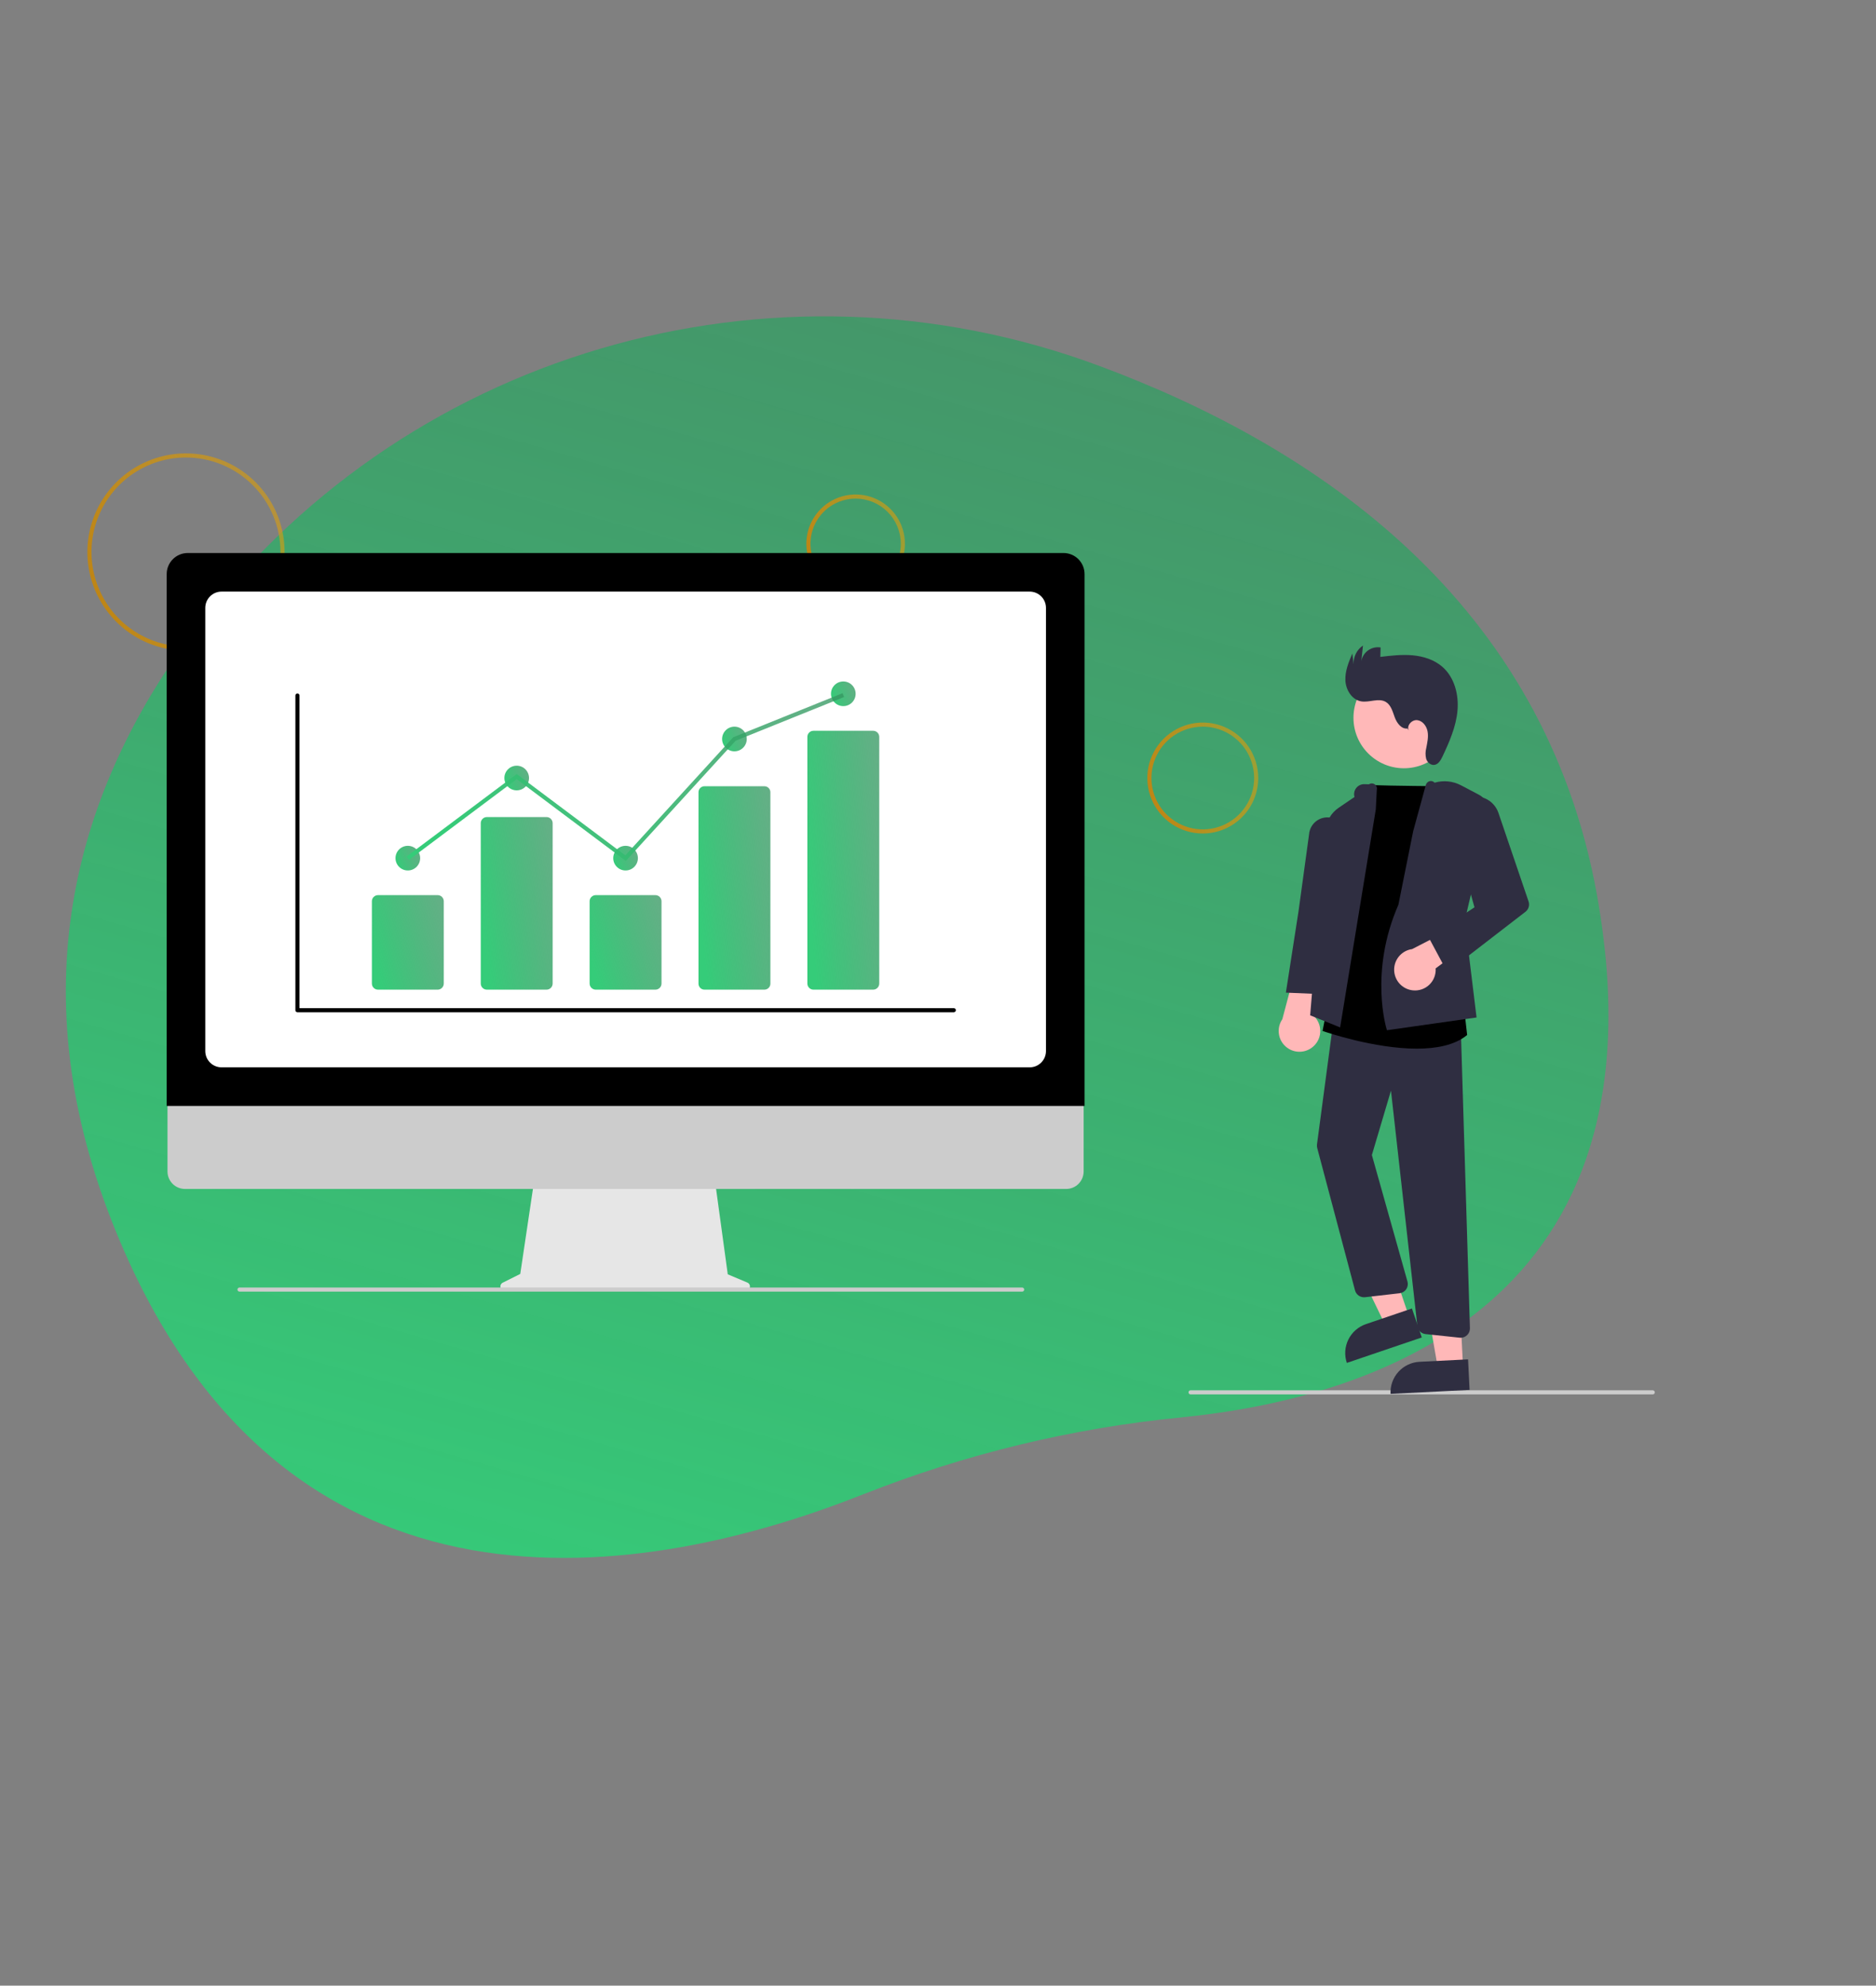 <svg width="687" height="727" viewBox="0 0 687 727" fill="none" xmlns="http://www.w3.org/2000/svg">
<rect x="0" y="0" width="687" height="727" fill="#808080" stroke="none"/>
<path d="M402.307 133.869C282.456 89.414 146.279 128.834 69.65 232.892C29.138 287.905 6.536 359.701 41.041 447.366C102.722 604.075 238.842 577.735 316.095 547.116C353.455 532.349 392.628 522.87 432.481 518.954C504.191 511.834 611.466 476.83 584.866 327.946C565.587 220.034 482.14 163.48 402.307 133.869Z" fill="url(#paint0_linear)"/>
<g clip-path="url(#clip0)">
<path d="M68.107 238.215C60.966 238.215 53.985 236.097 48.047 232.13C42.109 228.162 37.481 222.523 34.748 215.925C32.016 209.327 31.301 202.067 32.694 195.063C34.087 188.059 37.526 181.625 42.576 176.576C47.625 171.526 54.059 168.087 61.063 166.694C68.067 165.301 75.327 166.016 81.925 168.749C88.523 171.481 94.162 176.109 98.13 182.047C102.097 187.985 104.215 194.966 104.215 202.107C104.204 211.68 100.396 220.858 93.627 227.627C86.858 234.396 77.68 238.204 68.107 238.215ZM68.107 167.504C61.264 167.504 54.574 169.534 48.883 173.336C43.193 177.138 38.758 182.543 36.139 188.865C33.519 195.188 32.834 202.146 34.169 208.858C35.505 215.57 38.8 221.736 43.639 226.575C48.479 231.415 54.644 234.71 61.357 236.045C68.069 237.381 75.026 236.695 81.349 234.076C87.672 231.457 93.076 227.022 96.879 221.332C100.681 215.641 102.71 208.951 102.71 202.107C102.7 192.933 99.051 184.138 92.564 177.651C86.077 171.164 77.281 167.515 68.107 167.504Z" fill="url(#paint1_linear)"/>
<path d="M313.337 217.152C309.766 217.152 306.275 216.093 303.306 214.11C300.338 212.126 298.024 209.306 296.657 206.007C295.291 202.709 294.933 199.079 295.63 195.577C296.326 192.074 298.046 188.858 300.571 186.333C303.096 183.808 306.312 182.088 309.815 181.392C313.317 180.695 316.947 181.053 320.245 182.419C323.544 183.786 326.364 186.1 328.348 189.069C330.331 192.037 331.39 195.528 331.39 199.099C331.385 203.885 329.481 208.474 326.096 211.859C322.712 215.243 318.123 217.147 313.337 217.152ZM313.337 182.549C310.064 182.549 306.864 183.52 304.142 185.338C301.421 187.157 299.3 189.742 298.047 192.766C296.795 195.789 296.467 199.117 297.105 202.327C297.744 205.537 299.32 208.486 301.635 210.801C303.949 213.115 306.898 214.691 310.108 215.33C313.318 215.968 316.646 215.641 319.67 214.388C322.694 213.136 325.278 211.014 327.097 208.293C328.915 205.571 329.886 202.372 329.886 199.099C329.881 194.711 328.136 190.505 325.033 187.402C321.931 184.3 317.724 182.554 313.337 182.549Z" fill="url(#paint2_linear)"/>
<path d="M440.465 305.164C436.448 305.164 432.521 303.973 429.181 301.741C425.841 299.509 423.238 296.337 421.701 292.626C420.163 288.915 419.761 284.831 420.545 280.891C421.328 276.951 423.263 273.332 426.103 270.492C428.944 267.651 432.563 265.717 436.503 264.933C440.442 264.15 444.526 264.552 448.237 266.089C451.949 267.626 455.121 270.229 457.352 273.57C459.584 276.91 460.775 280.836 460.775 284.853C460.769 290.238 458.627 295.401 454.82 299.208C451.012 303.016 445.85 305.158 440.465 305.164ZM440.465 266.047C436.745 266.047 433.109 267.15 430.017 269.217C426.924 271.283 424.514 274.22 423.09 277.657C421.667 281.093 421.295 284.874 422.02 288.522C422.746 292.17 424.537 295.521 427.167 298.151C429.797 300.781 433.148 302.572 436.796 303.298C440.444 304.024 444.225 303.651 447.662 302.228C451.098 300.804 454.035 298.394 456.101 295.301C458.168 292.209 459.271 288.573 459.271 284.853C459.265 279.867 457.282 275.087 453.757 271.562C450.231 268.036 445.451 266.053 440.465 266.047Z" fill="url(#paint3_linear)"/>
<path d="M605.247 510.524H435.994C435.794 510.524 435.603 510.445 435.462 510.304C435.321 510.163 435.242 509.972 435.242 509.772C435.242 509.573 435.321 509.381 435.462 509.24C435.603 509.099 435.794 509.02 435.994 509.02H605.247C605.447 509.02 605.638 509.099 605.779 509.24C605.92 509.381 606 509.573 606 509.772C606 509.972 605.92 510.163 605.779 510.304C605.638 510.445 605.447 510.524 605.247 510.524Z" fill="#CCCCCC"/>
<path d="M514.122 281.278C524.325 281.278 532.597 273.006 532.597 262.802C532.597 252.599 524.325 244.327 514.122 244.327C503.918 244.327 495.646 252.599 495.646 262.802C495.646 273.006 503.918 281.278 514.122 281.278Z" fill="#FFB8B8"/>
<path d="M516.038 482.198L507.306 485.163L491.71 452.893L504.598 448.516L516.038 482.198Z" fill="#FFB8B8"/>
<path d="M500.221 484.787L517.062 479.067L520.664 489.67L493.219 498.992C492.746 497.599 492.552 496.127 492.648 494.66C492.744 493.192 493.128 491.758 493.778 490.439C494.429 489.12 495.332 487.942 496.438 486.972C497.543 486.002 498.829 485.26 500.221 484.787Z" fill="#2F2E41"/>
<path d="M535.769 500.426L526.559 500.888L520.39 465.582L533.984 464.898L535.769 500.426Z" fill="#FFB8B8"/>
<path d="M519.847 498.588L537.611 497.695L538.173 508.879L509.225 510.334C509.151 508.865 509.367 507.397 509.861 506.011C510.355 504.626 511.117 503.352 512.103 502.261C513.09 501.17 514.281 500.285 515.61 499.654C516.939 499.024 518.379 498.662 519.847 498.588Z" fill="#2F2E41"/>
<path d="M480.957 383.118C481.783 382.383 482.438 381.475 482.875 380.459C483.312 379.444 483.521 378.344 483.488 377.239C483.454 376.134 483.179 375.049 482.681 374.062C482.183 373.074 481.474 372.208 480.605 371.524L489.387 346.118L475.853 349.577L469.589 373.173C468.536 374.709 468.084 376.577 468.318 378.424C468.551 380.272 469.454 381.969 470.855 383.195C472.257 384.421 474.059 385.09 475.921 385.076C477.783 385.062 479.574 384.365 480.957 383.118Z" fill="#FFB8B8"/>
<path d="M534.908 489.781C534.789 489.781 534.67 489.774 534.551 489.762L522.049 488.438C521.281 488.36 520.562 488.021 520.015 487.477C519.467 486.932 519.123 486.216 519.041 485.449L509.379 399.31L502.387 422.882L515.423 469.207C515.555 469.678 515.584 470.173 515.507 470.657C515.429 471.141 515.248 471.603 514.975 472.01C514.702 472.417 514.344 472.759 513.925 473.014C513.507 473.269 513.038 473.43 512.551 473.486L499.877 474.943C499.07 475.032 498.258 474.83 497.587 474.373C496.916 473.915 496.431 473.233 496.219 472.449L482.371 420.317C482.257 419.888 482.229 419.442 482.287 419.002L488.511 372.214L534.935 375.936L538.292 486.292C538.305 486.745 538.228 487.196 538.064 487.619C537.901 488.042 537.654 488.427 537.338 488.752C537.022 489.078 536.645 489.336 536.227 489.513C535.81 489.69 535.361 489.781 534.908 489.781V489.781Z" fill="#2F2E41"/>
<path d="M518.861 383.937C503.308 383.937 485.699 377.928 484.632 377.559L484.324 377.452L501.87 287.421L502.192 287.434C509.146 287.716 528.122 287.861 528.313 287.862L528.653 287.865L535.967 367.315L537.274 378.936L537.114 379.066C532.64 382.683 525.965 383.937 518.861 383.937Z" fill="black"/>
<path d="M490.762 376.157L479.788 371.736L485.381 304.077C485.516 302.409 486.024 300.792 486.866 299.347C487.709 297.901 488.866 296.663 490.252 295.724L496.027 291.794C495.863 291.239 495.834 290.652 495.941 290.083C496.048 289.514 496.289 288.978 496.643 288.52C496.998 288.062 497.456 287.694 497.98 287.448C498.504 287.201 499.079 287.082 499.658 287.101L501.312 287.154C501.626 286.942 501.997 286.83 502.376 286.833C502.756 286.835 503.125 286.953 503.436 287.169C503.748 287.385 503.986 287.691 504.121 288.045C504.256 288.4 504.28 288.787 504.191 289.155L503.827 296.324L490.762 376.157Z" fill="#2F2E41"/>
<path d="M485.225 364.027L470.896 363.424L475.537 333.566L479.384 305.471C479.46 304.462 479.762 303.483 480.269 302.608C480.776 301.732 481.475 300.983 482.312 300.415C483.15 299.848 484.105 299.477 485.106 299.33C486.107 299.184 487.128 299.265 488.093 299.569C489.596 300.04 490.885 301.026 491.734 302.353C492.584 303.68 492.939 305.263 492.738 306.826L488.841 337.267L485.225 364.027Z" fill="#2F2E41"/>
<path d="M507.914 377.191L507.817 376.89C507.75 376.683 501.293 355.969 512.098 331.25L517.516 304.301L522.147 287.379C522.234 287.077 522.39 286.799 522.603 286.567C522.816 286.336 523.08 286.157 523.374 286.045C523.72 285.926 524.093 285.91 524.447 286.001C524.802 286.093 525.121 286.286 525.366 286.557C528.594 285.61 532.064 285.957 535.04 287.525L541.543 290.95C542.989 291.712 544.141 292.932 544.819 294.419C545.497 295.906 545.663 297.576 545.29 299.167L536.402 337.097L540.723 372.525L507.914 377.191Z" fill="#2F2E41"/>
<path d="M517.377 362.588C518.476 362.707 519.589 362.584 520.635 362.227C521.682 361.87 522.638 361.288 523.435 360.522C524.232 359.756 524.852 358.824 525.25 357.792C525.649 356.761 525.816 355.654 525.74 354.551L545.867 339.641L538.832 336.306L517.129 347.485C515.284 347.735 513.594 348.653 512.381 350.065C511.168 351.477 510.514 353.285 510.545 355.147C510.575 357.009 511.288 358.794 512.547 360.166C513.806 361.537 515.525 362.399 517.377 362.588V362.588Z" fill="#FFB8B8"/>
<path d="M529.996 355.914L523.198 343.224L539.963 332.191L531.782 302.846C531.454 301.671 531.372 300.441 531.541 299.233C531.71 298.025 532.126 296.865 532.764 295.825C533.401 294.785 534.246 293.888 535.246 293.189C536.246 292.491 537.379 292.006 538.574 291.764C540.687 291.343 542.881 291.703 544.749 292.777C546.617 293.851 548.031 295.567 548.73 297.605L559.769 330.053C559.996 330.721 560.009 331.444 559.805 332.121C559.601 332.797 559.191 333.392 558.631 333.824L529.996 355.914Z" fill="#2F2E41"/>
<path d="M515.429 266.721C513.214 267.009 511.544 264.743 510.769 262.648C509.994 260.554 509.403 258.115 507.478 256.984C504.847 255.438 501.481 257.297 498.473 256.787C495.075 256.211 492.866 252.61 492.693 249.169C492.52 245.727 493.89 242.417 495.234 239.244L495.703 243.187C495.64 241.851 495.921 240.521 496.519 239.324C497.118 238.127 498.013 237.104 499.12 236.352L498.515 242.138C498.644 241.34 498.929 240.575 499.354 239.887C499.779 239.199 500.336 238.602 500.992 238.13C501.649 237.658 502.392 237.32 503.18 237.136C503.967 236.952 504.783 236.925 505.581 237.057L505.485 240.504C509.409 240.038 513.368 239.571 517.303 239.926C521.239 240.281 525.202 241.527 528.185 244.119C532.647 247.996 534.277 254.38 533.73 260.266C533.183 266.151 530.753 271.681 528.221 277.022C527.584 278.366 526.702 279.882 525.225 280.053C523.898 280.207 522.683 279.098 522.27 277.827C521.952 276.523 521.965 275.16 522.306 273.862C522.68 271.878 523.15 269.85 522.799 267.862C522.448 265.874 521.018 263.91 519.014 263.666C517.01 263.422 514.96 265.713 515.923 267.487L515.429 266.721Z" fill="#2F2E41"/>
<path d="M273.701 469.586L266.509 466.558L261.576 430.504H195.875L190.528 466.41L184.093 469.628C183.786 469.781 183.539 470.035 183.393 470.347C183.247 470.658 183.211 471.01 183.29 471.345C183.369 471.68 183.559 471.979 183.829 472.192C184.098 472.406 184.433 472.522 184.777 472.522H273.109C273.461 472.522 273.803 472.4 274.076 472.177C274.349 471.953 274.537 471.642 274.606 471.297C274.676 470.951 274.624 470.592 274.459 470.28C274.294 469.968 274.027 469.723 273.701 469.586Z" fill="#E6E6E6"/>
<path d="M390.455 435.301H67.717C66.023 435.297 64.401 434.622 63.205 433.423C62.009 432.224 61.337 430.6 61.337 428.907V383.396H396.835V428.907C396.835 430.6 396.163 432.224 394.967 433.423C393.771 434.622 392.149 435.297 390.455 435.301Z" fill="#CCCCCC"/>
<path d="M397.173 404.906H61.043V210.177C61.045 208.133 61.858 206.174 63.303 204.729C64.748 203.284 66.707 202.471 68.751 202.469H389.464C391.508 202.471 393.467 203.284 394.912 204.729C396.357 206.174 397.17 208.133 397.173 210.177V404.906Z" fill="black"/>
<path d="M377.097 390.773H81.118C79.543 390.771 78.032 390.144 76.918 389.03C75.804 387.916 75.178 386.406 75.176 384.83V222.545C75.178 220.969 75.804 219.459 76.918 218.345C78.032 217.231 79.543 216.604 81.118 216.602H377.097C378.672 216.604 380.183 217.231 381.297 218.345C382.411 219.459 383.037 220.969 383.039 222.545V384.83C383.037 386.406 382.411 387.916 381.297 389.03C380.183 390.144 378.672 390.771 377.097 390.773Z" fill="white"/>
<path d="M374.311 472.898H87.709C87.509 472.898 87.318 472.819 87.177 472.678C87.036 472.537 86.957 472.345 86.957 472.146C86.957 471.946 87.036 471.755 87.177 471.614C87.318 471.473 87.509 471.394 87.709 471.394H374.311C374.511 471.394 374.702 471.473 374.843 471.614C374.984 471.755 375.063 471.946 375.063 472.146C375.063 472.345 374.984 472.537 374.843 472.678C374.702 472.819 374.511 472.898 374.311 472.898Z" fill="#CCCCCC"/>
<path d="M349.291 370.609H108.924C108.725 370.609 108.533 370.529 108.392 370.388C108.251 370.247 108.172 370.056 108.172 369.856V254.649C108.172 254.449 108.251 254.258 108.392 254.117C108.533 253.976 108.725 253.896 108.924 253.896C109.124 253.896 109.315 253.976 109.456 254.117C109.597 254.258 109.676 254.449 109.676 254.649V369.104H349.291C349.49 369.104 349.681 369.183 349.822 369.324C349.964 369.466 350.043 369.657 350.043 369.856C350.043 370.056 349.964 370.247 349.822 370.388C349.681 370.529 349.49 370.609 349.291 370.609Z" fill="black"/>
<path d="M160.28 362.334H138.418C137.826 362.333 137.258 362.098 136.84 361.679C136.421 361.261 136.186 360.693 136.185 360.101V329.964C136.186 329.372 136.421 328.804 136.84 328.386C137.258 327.967 137.826 327.732 138.418 327.731H160.28C160.872 327.732 161.44 327.967 161.858 328.386C162.277 328.804 162.512 329.372 162.513 329.964V360.101C162.512 360.693 162.277 361.261 161.858 361.679C161.44 362.098 160.872 362.333 160.28 362.334Z" fill="url(#paint4_linear)"/>
<path d="M200.149 362.334H178.287C177.695 362.333 177.127 362.098 176.708 361.679C176.29 361.261 176.054 360.693 176.054 360.101V301.379C176.054 300.787 176.29 300.219 176.708 299.801C177.127 299.382 177.695 299.147 178.287 299.146H200.149C200.741 299.147 201.308 299.382 201.727 299.801C202.146 300.219 202.381 300.787 202.382 301.379V360.101C202.381 360.693 202.146 361.261 201.727 361.679C201.308 362.098 200.741 362.333 200.149 362.334Z" fill="url(#paint5_linear)"/>
<path d="M240.017 362.334H218.155C217.563 362.333 216.995 362.098 216.577 361.679C216.158 361.261 215.923 360.693 215.922 360.101V329.964C215.923 329.372 216.158 328.804 216.577 328.386C216.995 327.967 217.563 327.732 218.155 327.731H240.017C240.609 327.732 241.177 327.967 241.595 328.386C242.014 328.804 242.249 329.372 242.25 329.964V360.101C242.249 360.693 242.014 361.261 241.595 361.679C241.177 362.098 240.609 362.333 240.017 362.334Z" fill="url(#paint6_linear)"/>
<path d="M279.886 362.334H258.024C257.445 362.346 256.885 362.129 256.467 361.729C256.048 361.33 255.805 360.781 255.791 360.202V289.994C255.805 289.416 256.048 288.866 256.467 288.467C256.885 288.067 257.445 287.85 258.024 287.862H279.886C280.464 287.85 281.024 288.067 281.443 288.467C281.861 288.866 282.104 289.416 282.119 289.994V360.202C282.104 360.781 281.861 361.33 281.443 361.729C281.024 362.129 280.464 362.346 279.886 362.334Z" fill="url(#paint7_linear)"/>
<path d="M319.754 362.334H297.892C297.3 362.334 296.732 362.098 296.314 361.679C295.895 361.261 295.66 360.693 295.659 360.101V269.785C295.66 269.193 295.895 268.626 296.314 268.207C296.732 267.788 297.3 267.553 297.892 267.552H319.754C320.346 267.553 320.914 267.788 321.332 268.207C321.751 268.626 321.986 269.193 321.987 269.785V360.101C321.986 360.693 321.751 361.261 321.332 361.679C320.914 362.098 320.346 362.334 319.754 362.334Z" fill="url(#paint8_linear)"/>
<path d="M149.349 318.704C151.841 318.704 153.862 316.683 153.862 314.191C153.862 311.698 151.841 309.677 149.349 309.677C146.856 309.677 144.835 311.698 144.835 314.191C144.835 316.683 146.856 318.704 149.349 318.704Z" fill="url(#paint9_linear)"/>
<path d="M189.218 289.367C191.711 289.367 193.731 287.346 193.731 284.854C193.731 282.361 191.711 280.34 189.218 280.34C186.725 280.34 184.704 282.361 184.704 284.854C184.704 287.346 186.725 289.367 189.218 289.367Z" fill="url(#paint10_linear)"/>
<path d="M229.086 318.704C231.579 318.704 233.6 316.683 233.6 314.191C233.6 311.698 231.579 309.677 229.086 309.677C226.593 309.677 224.573 311.698 224.573 314.191C224.573 316.683 226.593 318.704 229.086 318.704Z" fill="url(#paint11_linear)"/>
<path d="M268.955 275.074C271.448 275.074 273.468 273.053 273.468 270.561C273.468 268.068 271.448 266.047 268.955 266.047C266.462 266.047 264.441 268.068 264.441 270.561C264.441 273.053 266.462 275.074 268.955 275.074Z" fill="url(#paint12_linear)"/>
<path d="M308.824 258.525C311.316 258.525 313.337 256.505 313.337 254.012C313.337 251.519 311.316 249.499 308.824 249.499C306.331 249.499 304.31 251.519 304.31 254.012C304.31 256.505 306.331 258.525 308.824 258.525Z" fill="url(#paint13_linear)"/>
<path d="M229.181 315.202L189.218 285.269L149.801 314.793L148.898 313.589L189.218 283.389L228.992 313.18L268.515 269.928L268.674 269.863L308.542 253.8L309.105 255.195L269.395 271.195L229.181 315.202Z" fill="url(#paint14_linear)"/>
</g>
<defs>
<linearGradient id="paint0_linear" x1="371.74" y1="656.724" x2="607.704" y2="-163.681" gradientUnits="userSpaceOnUse">
<stop stop-color="#35CC79"/>
<stop offset="1" stop-color="#347D55" stop-opacity="0.65"/>
</linearGradient>
<linearGradient id="paint1_linear" x1="39.703" y1="232.289" x2="130.35" y2="200.699" gradientUnits="userSpaceOnUse">
<stop stop-color="#BE8515"/>
<stop offset="1" stop-color="#E0A50E" stop-opacity="0.49"/>
</linearGradient>
<linearGradient id="paint2_linear" x1="299.134" y1="214.19" x2="344.458" y2="198.395" gradientUnits="userSpaceOnUse">
<stop stop-color="#BE8515"/>
<stop offset="1" stop-color="#E0A50E" stop-opacity="0.49"/>
</linearGradient>
<linearGradient id="paint3_linear" x1="424.487" y1="301.831" x2="475.476" y2="284.061" gradientUnits="userSpaceOnUse">
<stop stop-color="#BE8515"/>
<stop offset="1" stop-color="#E0A50E" stop-opacity="0.49"/>
</linearGradient>
<linearGradient id="paint4_linear" x1="138.993" y1="359.495" x2="182.065" y2="347.956" gradientUnits="userSpaceOnUse">
<stop stop-color="#35CC79"/>
<stop offset="1" stop-color="#347D55" stop-opacity="0.65"/>
</linearGradient>
<linearGradient id="paint5_linear" x1="178.862" y1="357.149" x2="224.052" y2="350.52" gradientUnits="userSpaceOnUse">
<stop stop-color="#35CC79"/>
<stop offset="1" stop-color="#347D55" stop-opacity="0.65"/>
</linearGradient>
<linearGradient id="paint6_linear" x1="218.73" y1="359.495" x2="261.802" y2="347.956" gradientUnits="userSpaceOnUse">
<stop stop-color="#35CC79"/>
<stop offset="1" stop-color="#347D55" stop-opacity="0.65"/>
</linearGradient>
<linearGradient id="paint7_linear" x1="258.599" y1="356.224" x2="304.057" y2="350.565" gradientUnits="userSpaceOnUse">
<stop stop-color="#35CC79"/>
<stop offset="1" stop-color="#347D55" stop-opacity="0.65"/>
</linearGradient>
<linearGradient id="paint8_linear" x1="298.467" y1="354.557" x2="344.192" y2="350.085" gradientUnits="userSpaceOnUse">
<stop stop-color="#35CC79"/>
<stop offset="1" stop-color="#347D55" stop-opacity="0.65"/>
</linearGradient>
<linearGradient id="paint9_linear" x1="145.798" y1="317.963" x2="159.879" y2="313.005" gradientUnits="userSpaceOnUse">
<stop stop-color="#35CC79"/>
<stop offset="1" stop-color="#347D55" stop-opacity="0.65"/>
</linearGradient>
<linearGradient id="paint10_linear" x1="185.667" y1="288.627" x2="199.749" y2="283.669" gradientUnits="userSpaceOnUse">
<stop stop-color="#35CC79"/>
<stop offset="1" stop-color="#347D55" stop-opacity="0.65"/>
</linearGradient>
<linearGradient id="paint11_linear" x1="225.536" y1="317.963" x2="239.617" y2="313.005" gradientUnits="userSpaceOnUse">
<stop stop-color="#35CC79"/>
<stop offset="1" stop-color="#347D55" stop-opacity="0.65"/>
</linearGradient>
<linearGradient id="paint12_linear" x1="265.404" y1="274.334" x2="279.486" y2="269.376" gradientUnits="userSpaceOnUse">
<stop stop-color="#35CC79"/>
<stop offset="1" stop-color="#347D55" stop-opacity="0.65"/>
</linearGradient>
<linearGradient id="paint13_linear" x1="305.273" y1="257.785" x2="319.355" y2="252.827" gradientUnits="userSpaceOnUse">
<stop stop-color="#35CC79"/>
<stop offset="1" stop-color="#347D55" stop-opacity="0.65"/>
</linearGradient>
<linearGradient id="paint14_linear" x1="165.987" y1="310.164" x2="318.323" y2="170.219" gradientUnits="userSpaceOnUse">
<stop stop-color="#35CC79"/>
<stop offset="1" stop-color="#347D55" stop-opacity="0.65"/>
</linearGradient>
<clipPath id="clip0">
<rect width="574" height="344.525" fill="white" transform="translate(32 166)"/>
</clipPath>
</defs>
</svg>
